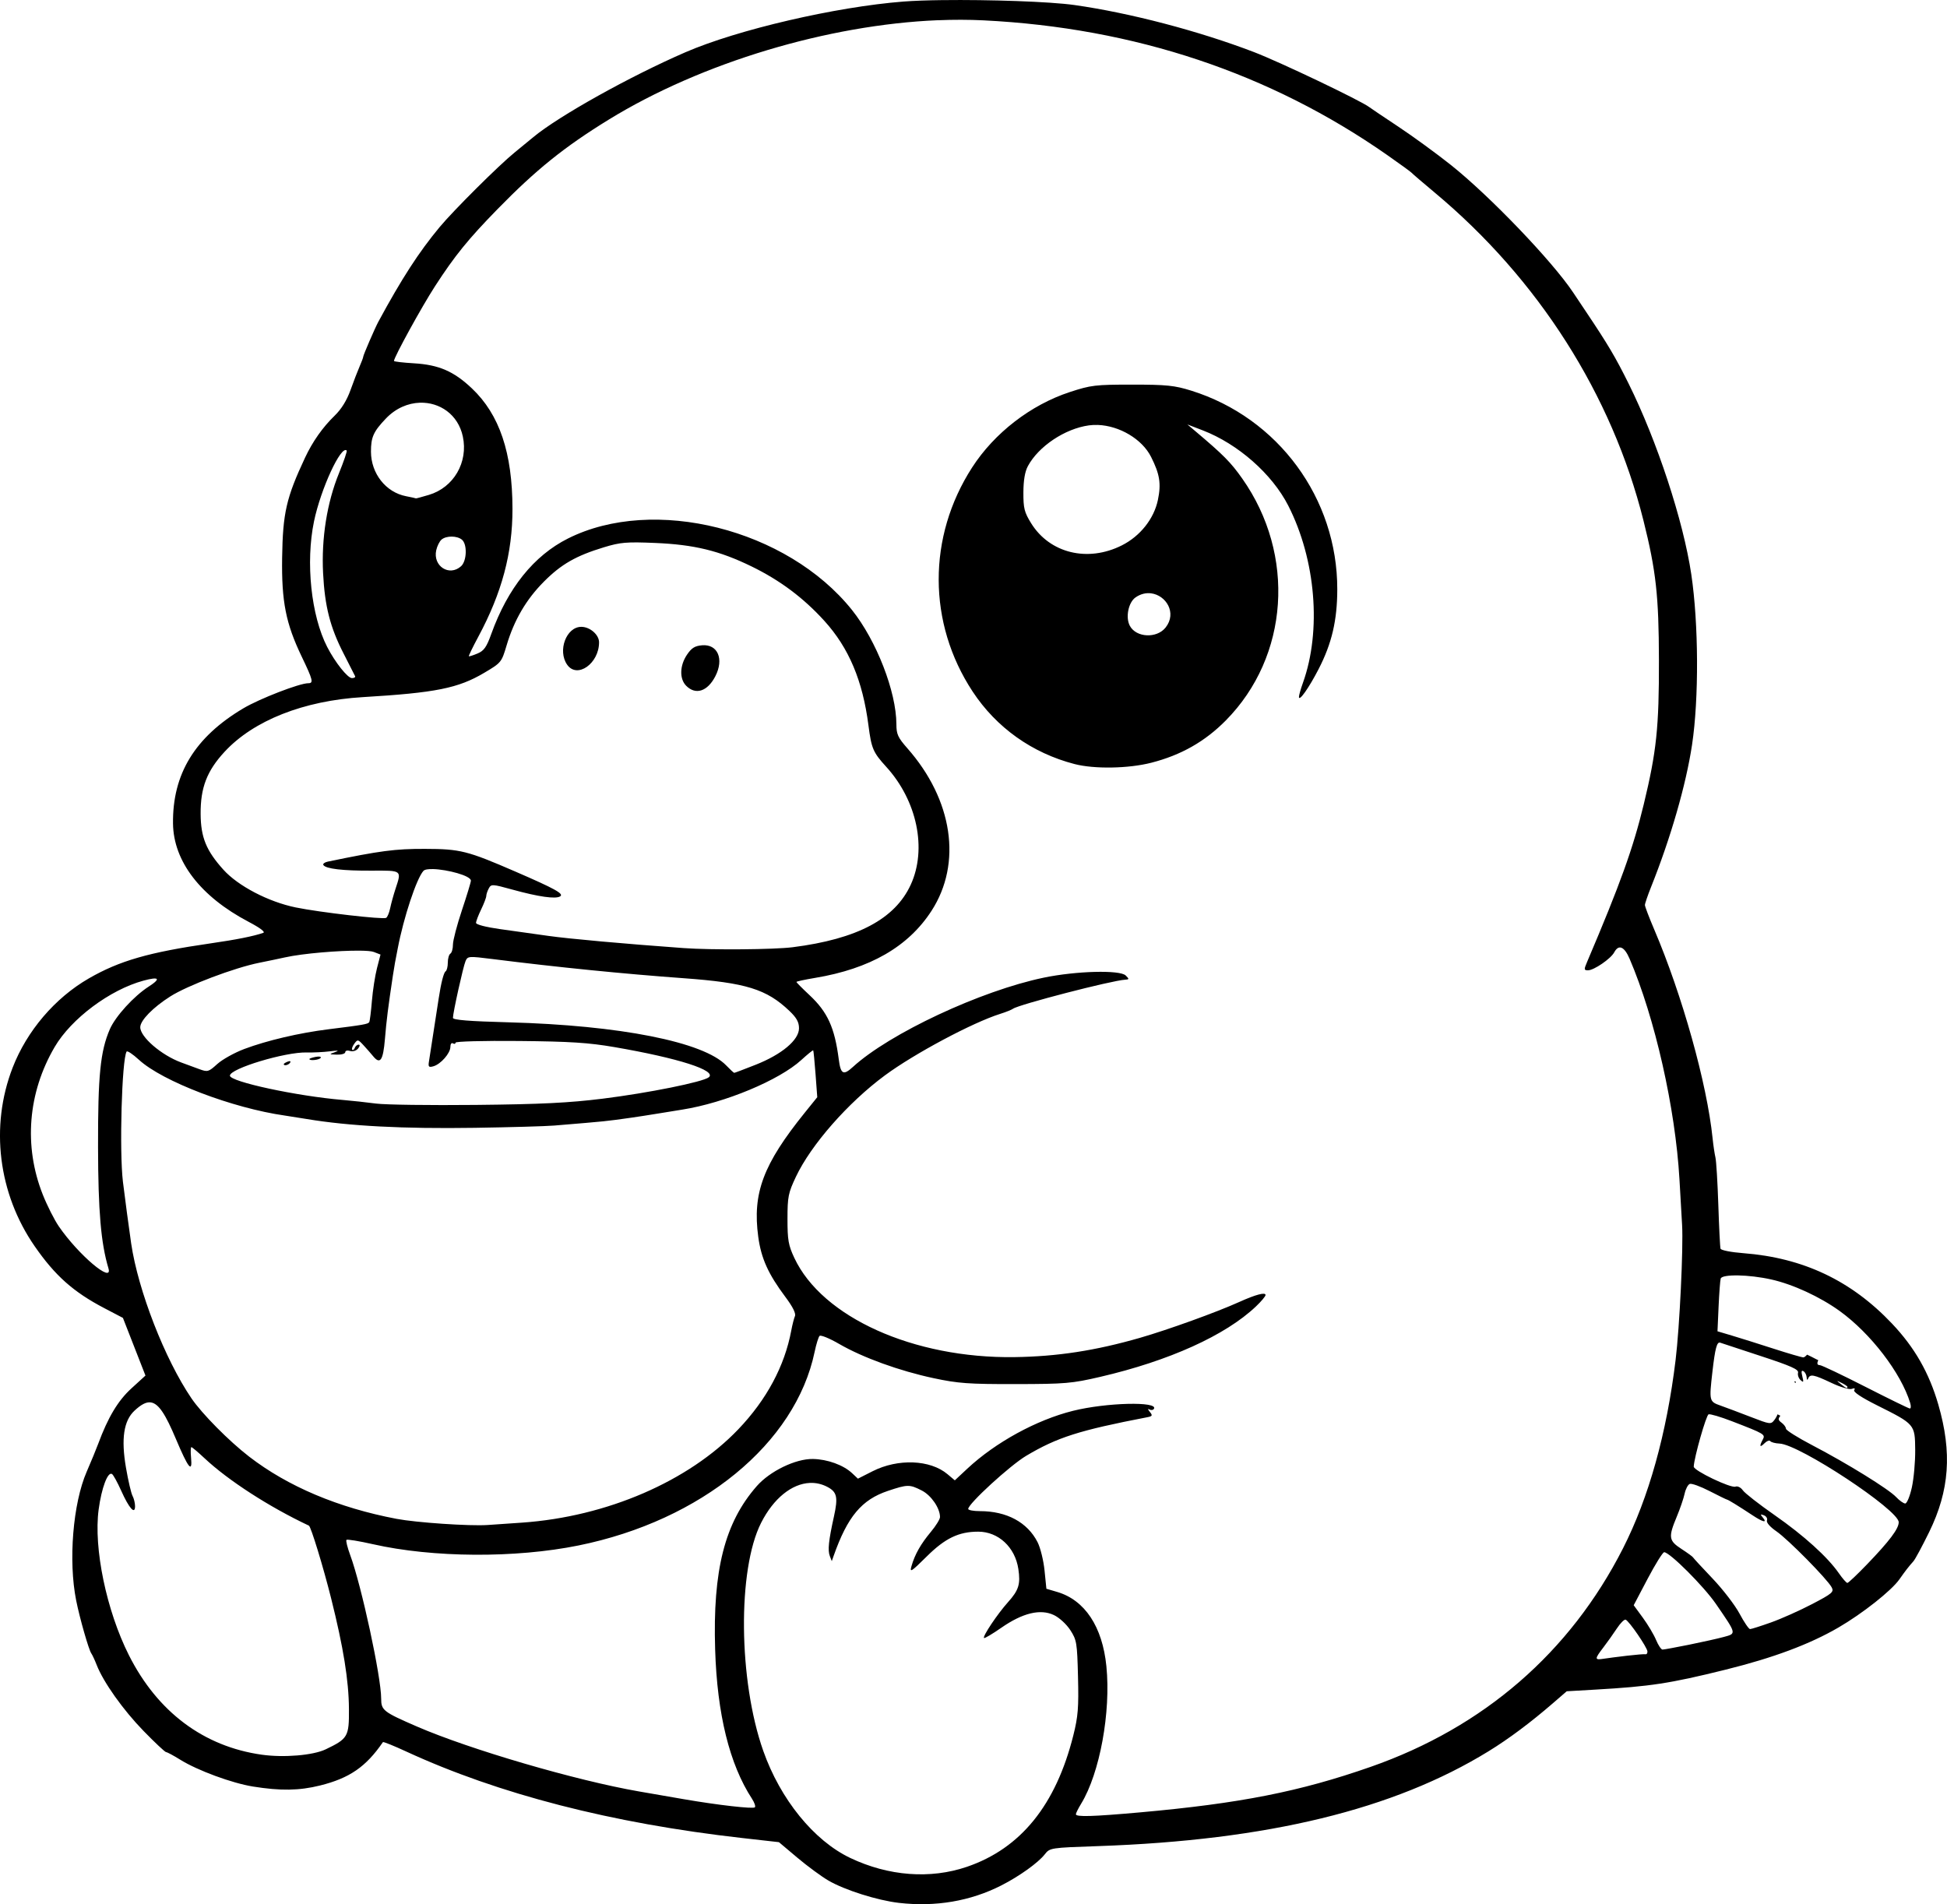 <?xml version="1.0" encoding="UTF-8" standalone="no"?>
<!-- Created with Inkscape (http://www.inkscape.org/) -->

<svg
   width="200.956mm"
   height="196.553mm"
   viewBox="0 0 200.956 196.553"
   version="1.1"
   id="svg1"
   xml:space="preserve"
   xmlns="http://www.w3.org/2000/svg"
   xmlns:svg="http://www.w3.org/2000/svg"><defs
     id="defs1" /><g
     id="layer1"
     transform="translate(-169.226,288.447)"><path
       id="path166"
       style="fill:#000000"
       d="m 266.524,-288.437 c -1.588,0.02 -3.006,0.069 -4.057,0.151 -6.998,0.547 -17.112,2.899 -22.49,5.23 -5.714,2.476 -13.08,6.585 -15.695,8.756 -0.453,0.376 -1.335,1.1 -1.96,1.609 -1.636,1.333 -6.291,5.967 -7.717,7.682 -2.146,2.582 -3.921,5.323 -6.331,9.78 -0.35,0.648 -1.558,3.443 -1.558,3.606 0,0.083 -0.165,0.526 -0.366,0.984 -0.202,0.459 -0.627,1.562 -0.945,2.453 -0.381,1.067 -0.94,1.969 -1.638,2.646 -1.241,1.203 -2.275,2.671 -3.055,4.334 -1.937,4.136 -2.297,5.707 -2.366,10.319 -0.067,4.542 0.379,6.796 2.026,10.229 1.158,2.415 1.236,2.735 0.669,2.735 -0.9,0 -5.022,1.595 -6.702,2.594 -4.996,2.968 -7.321,6.781 -7.255,11.899 0.05,3.896 2.843,7.526 7.795,10.132 1.187,0.624 1.763,1.058 1.518,1.143 -1.026,0.352 -2.756,0.698 -5.423,1.083 -6.363,0.918 -9.417,1.797 -12.578,3.619 -3.494,2.014 -6.396,5.415 -7.868,9.219 -2.344,6.056 -1.486,12.992 2.277,18.425 2.107,3.042 3.994,4.721 7.176,6.387 l 1.933,1.012 1.163,2.976 1.163,2.976 -1.451,1.326 c -1.39,1.27 -2.415,2.983 -3.435,5.739 -0.199,0.539 -0.731,1.827 -1.181,2.863 -1.42,3.271 -1.903,9.188 -1.085,13.286 0.368,1.841 1.303,5.108 1.564,5.468 0.106,0.146 0.355,0.681 0.554,1.191 0.696,1.784 2.732,4.65 4.839,6.813 1.169,1.201 2.216,2.183 2.326,2.183 0.11,0 0.774,0.357 1.475,0.793 1.774,1.103 5.326,2.411 7.491,2.76 2.844,0.457 4.773,0.427 6.927,-0.109 3.039,-0.756 4.739,-1.929 6.486,-4.476 0.04,-0.059 1.117,0.375 2.392,0.964 9.546,4.406 21.228,7.415 34.687,8.935 l 3.793,0.428 1.895,1.597 c 1.042,0.879 2.49,1.944 3.218,2.368 1.683,0.98 5.058,2.048 7.276,2.302 3.787,0.434 7.385,-0.181 10.574,-1.806 1.856,-0.946 3.785,-2.327 4.474,-3.203 0.53,-0.674 0.574,-0.681 5.509,-0.851 17.481,-0.602 30.504,-3.766 40.297,-9.79 2.098,-1.291 4.325,-2.954 6.657,-4.971 l 1.413,-1.222 2.91,-0.168 c 5.742,-0.331 7.721,-0.634 13.494,-2.064 4.922,-1.22 8.664,-2.618 11.642,-4.35 2.482,-1.443 5.462,-3.798 6.285,-4.967 0.641,-0.91 0.961,-1.321 1.452,-1.87 0.181,-0.202 0.911,-1.558 1.624,-3.015 2.099,-4.292 2.38,-8.205 0.945,-13.158 -0.952,-3.286 -2.445,-5.896 -4.786,-8.366 -4.205,-4.438 -9.17,-6.788 -15.343,-7.263 -1.264,-0.097 -2.302,-0.302 -2.351,-0.464 -0.048,-0.159 -0.151,-2.195 -0.227,-4.523 -0.077,-2.328 -0.211,-4.531 -0.298,-4.895 -0.087,-0.364 -0.219,-1.257 -0.294,-1.984 -0.577,-5.631 -3.129,-14.758 -6.028,-21.555 -0.526,-1.233 -0.956,-2.364 -0.956,-2.514 -4.2e-4,-0.15 0.285,-0.987 0.634,-1.86 2.033,-5.085 3.61,-10.558 4.231,-14.684 0.715,-4.75 0.68,-12.497 -0.079,-17.595 -0.823,-5.531 -3.53,-13.764 -6.472,-19.69 -1.357,-2.733 -2.113,-4.011 -4.377,-7.39 -0.522,-0.779 -1.127,-1.684 -1.345,-2.012 -2.148,-3.228 -8.612,-9.97 -12.614,-13.156 -1.481,-1.179 -3.921,-2.958 -5.424,-3.954 -1.503,-0.996 -2.851,-1.903 -2.997,-2.017 -0.838,-0.654 -9.217,-4.655 -11.906,-5.685 -5.704,-2.184 -12.793,-4.043 -18.521,-4.856 -2.554,-0.362 -8.85,-0.568 -13.614,-0.509 z m -0.502,2.08 c 1.613,-0.067 3.19,-0.065 4.716,0.01 15.578,0.774 29.572,5.445 41.679,13.912 1.31,0.916 2.441,1.739 2.514,1.829 0.073,0.09 1.144,1.009 2.381,2.042 10.701,8.936 18.286,20.852 21.539,33.839 1.297,5.18 1.586,7.777 1.599,14.42 0.014,6.941 -0.248,9.426 -1.566,14.88 -1.095,4.528 -2.423,8.221 -5.851,16.275 -0.333,0.782 -0.324,0.86 0.098,0.86 0.611,0 2.351,-1.193 2.706,-1.857 0.456,-0.851 1.04,-0.606 1.585,0.667 2.618,6.107 4.722,15.413 5.146,22.754 0.084,1.455 0.207,3.585 0.273,4.733 0.136,2.354 -0.257,10.515 -0.67,13.92 -0.919,7.582 -2.772,14.221 -5.428,19.447 -5.468,10.757 -14.382,18.478 -26.045,22.557 -7.316,2.559 -13.496,3.779 -23.812,4.7 -4.881,0.436 -6.615,0.486 -6.614,0.193 5.4e-4,-0.109 0.246,-0.6 0.545,-1.091 1.923,-3.155 3.078,-9.447 2.603,-14.189 -0.409,-4.087 -2.223,-6.825 -5.079,-7.667 l -1.113,-0.328 -0.191,-1.886 c -0.105,-1.037 -0.429,-2.352 -0.72,-2.922 -1.049,-2.057 -3.182,-3.205 -5.953,-3.205 -0.663,0 -1.206,-0.102 -1.206,-0.226 0,-0.536 4.322,-4.496 5.986,-5.485 3.213,-1.909 5.455,-2.624 12.492,-3.981 0.538,-0.104 0.573,-0.176 0.265,-0.556 -0.213,-0.263 -0.23,-0.362 -0.042,-0.25 0.172,0.103 0.383,0.074 0.468,-0.064 0.483,-0.781 -4.917,-0.647 -8.35,0.208 -3.769,0.938 -8.002,3.255 -10.915,5.975 l -1.286,1.201 -0.758,-0.638 c -1.781,-1.498 -5.105,-1.629 -7.727,-0.302 l -1.515,0.767 -0.597,-0.561 c -0.903,-0.848 -2.551,-1.446 -4.053,-1.471 -1.78,-0.03 -4.436,1.256 -5.793,2.804 -3.303,3.769 -4.549,8.659 -4.294,16.866 0.207,6.67 1.484,11.848 3.801,15.402 0.257,0.394 0.392,0.792 0.3,0.885 -0.184,0.184 -3.829,-0.233 -7.35,-0.841 -1.237,-0.214 -3.321,-0.575 -4.63,-0.802 -6.495,-1.128 -17.444,-4.331 -22.908,-6.701 -3.467,-1.504 -3.683,-1.672 -3.683,-2.875 0,-2.253 -2.027,-11.65 -3.198,-14.825 -0.289,-0.783 -0.462,-1.487 -0.385,-1.564 0.077,-0.077 1.303,0.124 2.725,0.446 6.186,1.403 14.699,1.456 21.22,0.134 12.698,-2.575 22.401,-10.53 24.376,-19.984 0.163,-0.782 0.392,-1.523 0.507,-1.647 0.116,-0.124 1.026,0.247 2.022,0.825 2.437,1.412 6.217,2.783 9.749,3.536 2.54,0.542 3.618,0.619 8.467,0.611 5.124,-0.008 5.803,-0.066 8.731,-0.746 7.103,-1.649 12.93,-4.283 16.073,-7.268 0.546,-0.518 0.992,-1.05 0.992,-1.181 0,-0.317 -1.022,-0.046 -2.719,0.721 -2.338,1.057 -7.342,2.864 -10.245,3.7 -4.603,1.324 -8.543,1.929 -12.965,1.99 -10.402,0.142 -19.834,-4.111 -22.706,-10.239 -0.614,-1.31 -0.709,-1.851 -0.707,-4.027 0.002,-2.288 0.08,-2.678 0.868,-4.346 1.561,-3.304 5.378,-7.654 9.184,-10.467 3.036,-2.244 9.053,-5.455 11.906,-6.353 0.582,-0.183 1.177,-0.422 1.323,-0.529 0.586,-0.433 10.193,-2.921 11.576,-2.998 0.417,-0.023 0.423,-0.066 0.055,-0.432 -0.594,-0.592 -5.105,-0.474 -8.456,0.221 -6.501,1.349 -15.925,5.759 -19.708,9.221 -0.983,0.9 -1.257,0.752 -1.455,-0.787 -0.424,-3.283 -1.154,-4.885 -3.023,-6.633 -0.74,-0.692 -1.346,-1.303 -1.346,-1.357 0,-0.054 0.863,-0.241 1.918,-0.417 5.67,-0.942 9.629,-3.222 12.023,-6.923 3.177,-4.911 2.203,-11.455 -2.498,-16.788 -0.968,-1.098 -1.124,-1.443 -1.126,-2.472 -0.005,-3.358 -2.06,-8.643 -4.588,-11.801 -6.689,-8.355 -20.466,-11.818 -29.315,-7.369 -3.517,1.768 -6.209,5.121 -7.911,9.854 -0.487,1.356 -0.754,1.735 -1.419,2.013 -0.45,0.189 -0.852,0.317 -0.893,0.284 -0.041,-0.032 0.397,-0.938 0.974,-2.013 2.438,-4.543 3.532,-8.636 3.527,-13.199 -0.006,-5.794 -1.337,-9.74 -4.194,-12.442 -1.867,-1.766 -3.412,-2.433 -5.987,-2.585 -1.128,-0.067 -2.051,-0.176 -2.051,-0.242 0,-0.378 2.869,-5.602 4.235,-7.711 2.043,-3.154 3.421,-4.854 6.438,-7.944 3.985,-4.081 6.915,-6.441 11.493,-9.255 9.613,-5.909 22.673,-9.79 33.965,-10.262 z m 20.069,37.612 c -3.814,-0.002 -4.264,0.052 -6.444,0.766 -4.033,1.322 -7.786,4.22 -10.088,7.789 -4.616,7.159 -4.594,16.06 0.055,23.124 2.453,3.726 6.144,6.353 10.523,7.487 2.037,0.528 5.554,0.468 7.909,-0.134 3.079,-0.787 5.546,-2.187 7.702,-4.369 6.524,-6.602 7.237,-17.1 1.695,-24.966 -1.187,-1.685 -1.938,-2.443 -4.87,-4.917 l -0.794,-0.67 1.587,0.611 c 3.635,1.399 7.156,4.497 8.824,7.766 2.845,5.577 3.452,12.906 1.514,18.302 -0.229,0.637 -0.413,1.292 -0.41,1.455 0.01,0.506 1.026,-0.935 2.029,-2.878 1.363,-2.639 1.924,-5.034 1.929,-8.234 0.016,-9.391 -6.099,-17.709 -15.077,-20.511 -1.72,-0.537 -2.531,-0.62 -6.085,-0.622 z m -73.531,1.867 c 2.032,-0.067 3.947,1.198 4.437,3.489 0.569,2.664 -0.946,5.266 -3.509,6.027 -0.722,0.214 -1.32,0.376 -1.33,0.359 -0.01,-0.017 -0.472,-0.118 -1.027,-0.225 -2.08,-0.403 -3.608,-2.342 -3.616,-4.59 -0.005,-1.503 0.257,-2.085 1.547,-3.434 1.019,-1.066 2.28,-1.586 3.499,-1.626 z m 69.992,2.295 c 2.208,0.086 4.547,1.445 5.48,3.298 0.899,1.785 1.054,2.76 0.706,4.439 -0.404,1.947 -1.828,3.742 -3.725,4.695 -3.528,1.773 -7.443,0.814 -9.364,-2.292 -0.699,-1.13 -0.801,-1.54 -0.795,-3.171 0.005,-1.258 0.157,-2.151 0.464,-2.72 1.101,-2.045 3.831,-3.867 6.3,-4.205 0.306,-0.042 0.619,-0.056 0.934,-0.043 z M 205.01,-241.941 c 0.061,0.061 -0.3,1.118 -0.801,2.349 -1.232,3.022 -1.819,6.712 -1.637,10.293 0.175,3.442 0.726,5.604 2.128,8.334 0.597,1.164 1.127,2.206 1.177,2.315 0.05,0.109 -0.097,0.198 -0.327,0.198 -0.445,0 -1.735,-1.623 -2.553,-3.214 -1.662,-3.23 -2.24,-8.726 -1.362,-12.96 0.693,-3.344 2.794,-7.897 3.376,-7.316 z m 10.84,8.883 c 0.4,0.003 0.8,0.109 1.052,0.318 0.566,0.47 0.511,2.197 -0.086,2.738 -1.213,1.098 -2.927,-0.004 -2.565,-1.65 0.095,-0.432 0.344,-0.928 0.553,-1.102 0.248,-0.206 0.646,-0.307 1.046,-0.304 z m 17.882,0.639 c 0.738,-0.063 1.632,-0.045 3.108,0.017 4.034,0.169 6.631,0.801 9.96,2.424 2.931,1.429 5.36,3.246 7.511,5.618 2.53,2.79 3.955,6.167 4.55,10.781 0.309,2.397 0.479,2.796 1.827,4.274 3.193,3.501 4.233,8.478 2.542,12.172 -1.625,3.549 -5.522,5.615 -12.189,6.461 -1.934,0.245 -8.388,0.296 -11.252,0.089 -6.161,-0.446 -11.825,-0.957 -13.957,-1.258 -1.419,-0.2 -3.681,-0.518 -5.027,-0.706 -1.424,-0.199 -2.447,-0.465 -2.447,-0.637 0,-0.163 0.238,-0.789 0.529,-1.391 0.291,-0.602 0.529,-1.228 0.529,-1.39 0,-0.162 0.116,-0.511 0.258,-0.776 0.247,-0.461 0.348,-0.457 2.447,0.122 2.702,0.745 4.46,0.994 4.922,0.696 0.41,-0.264 -0.527,-0.783 -4.608,-2.551 -4.996,-2.165 -5.701,-2.342 -9.369,-2.351 -3.062,-0.008 -4.596,0.194 -9.999,1.314 -0.333,0.069 -0.543,0.228 -0.466,0.352 0.242,0.391 2.013,0.599 4.969,0.583 3.182,-0.017 3.117,-0.067 2.477,1.877 -0.205,0.624 -0.452,1.519 -0.549,1.991 -0.097,0.471 -0.284,0.923 -0.415,1.004 -0.304,0.188 -6.86,-0.568 -9.339,-1.077 -2.814,-0.578 -5.945,-2.212 -7.46,-3.894 -1.775,-1.971 -2.334,-3.337 -2.351,-5.754 -0.019,-2.709 0.647,-4.443 2.466,-6.412 2.99,-3.237 8.16,-5.282 14.279,-5.648 7.515,-0.449 9.837,-0.915 12.53,-2.511 1.752,-1.038 1.784,-1.078 2.309,-2.84 0.778,-2.612 2.019,-4.732 3.844,-6.567 1.792,-1.802 3.314,-2.673 6.194,-3.548 0.855,-0.26 1.439,-0.403 2.177,-0.466 z m 54.296,5.216 c 1.545,0.191 2.697,2.013 1.508,3.525 -0.909,1.156 -3.039,1.057 -3.696,-0.171 -0.462,-0.864 -0.153,-2.412 0.585,-2.929 0.53,-0.371 1.088,-0.489 1.603,-0.425 z m -58.804,3.46 c -1.55,0 -2.47,2.466 -1.459,3.91 1.03,1.47 3.292,-0.119 3.292,-2.314 0,-0.78 -0.937,-1.596 -1.833,-1.596 z m 12.466,1.904 c -0.749,0.063 -1.09,0.277 -1.562,0.98 -0.753,1.121 -0.785,2.492 -0.075,3.202 0.979,0.979 2.195,0.583 3.002,-0.979 0.92,-1.78 0.255,-3.339 -1.365,-3.203 z m -27.77,23.099 c 1.452,0.04 3.908,0.678 3.908,1.198 0,0.157 -0.417,1.531 -0.926,3.053 -0.509,1.522 -0.926,3.117 -0.926,3.542 0,0.426 -0.119,0.848 -0.265,0.937 -0.146,0.09 -0.265,0.507 -0.265,0.926 0,0.419 -0.103,0.827 -0.229,0.905 -0.195,0.121 -0.469,1.194 -0.713,2.799 -0.033,0.218 -0.254,1.647 -0.49,3.175 -0.237,1.528 -0.472,3.049 -0.522,3.38 -0.076,0.503 10e-4,0.576 0.469,0.442 0.759,-0.217 1.75,-1.35 1.75,-2 0,-0.292 0.119,-0.456 0.265,-0.366 0.146,0.09 0.265,0.058 0.265,-0.071 0,-0.132 2.865,-0.208 6.548,-0.173 5.29,0.05 7.184,0.172 9.856,0.631 6.592,1.134 10.592,2.414 9.737,3.115 -0.588,0.482 -6.253,1.624 -10.945,2.207 -3.498,0.434 -6.368,0.576 -13.08,0.645 -4.729,0.049 -9.373,-0.013 -10.319,-0.139 -0.946,-0.126 -2.494,-0.294 -3.44,-0.374 -4.766,-0.402 -11.642,-1.883 -11.642,-2.508 0,-0.731 5.713,-2.455 7.929,-2.393 0.659,0.018 1.735,-0.035 2.39,-0.118 0.867,-0.11 1.011,-0.088 0.529,0.083 -0.637,0.225 -0.63,0.235 0.198,0.26 0.473,0.015 0.86,-0.1 0.86,-0.256 0,-0.155 0.221,-0.213 0.492,-0.127 0.284,0.09 0.633,-0.014 0.826,-0.246 0.2,-0.241 0.224,-0.403 0.059,-0.403 -0.151,0 -0.328,0.149 -0.393,0.331 -0.065,0.182 -0.184,0.271 -0.265,0.198 -0.081,-0.073 0.015,-0.353 0.212,-0.623 0.344,-0.471 0.384,-0.464 0.97,0.174 0.336,0.366 0.765,0.855 0.953,1.087 0.747,0.924 1.053,0.488 1.241,-1.761 0.161,-1.938 0.323,-3.226 0.822,-6.548 0.076,-0.509 0.174,-1.105 0.217,-1.323 0.043,-0.218 0.169,-0.873 0.28,-1.455 0.609,-3.206 1.941,-7.229 2.654,-8.017 0.132,-0.146 0.505,-0.199 0.989,-0.186 z m -7.574,8.422 c 0.708,0.007 1.237,0.049 1.46,0.135 l 0.694,0.268 -0.362,1.397 c -0.199,0.768 -0.436,2.295 -0.527,3.393 -0.09,1.098 -0.213,2.08 -0.274,2.184 -0.121,0.205 -0.619,0.293 -4.194,0.736 -3.018,0.374 -6.363,1.157 -8.708,2.039 -1.006,0.378 -2.258,1.075 -2.782,1.549 -0.91,0.822 -0.994,0.846 -1.875,0.521 -0.507,-0.187 -1.34,-0.493 -1.849,-0.68 -2.053,-0.755 -4.242,-2.644 -4.226,-3.646 0.011,-0.704 1.311,-2.034 3.099,-3.171 1.777,-1.131 6.623,-2.964 9.197,-3.478 0.873,-0.175 2.064,-0.423 2.646,-0.553 1.851,-0.412 5.577,-0.714 7.7,-0.693 z m 11.481,0.663 c 0.365,-0.028 1.018,0.05 2.287,0.21 6.693,0.842 13.466,1.521 19.674,1.972 6.429,0.467 8.554,1.124 10.914,3.373 0.744,0.709 0.992,1.158 0.992,1.796 0,1.206 -1.771,2.696 -4.475,3.764 -1.162,0.459 -2.156,0.835 -2.209,0.835 -0.053,0 -0.428,-0.346 -0.833,-0.769 -2.322,-2.424 -10.983,-4.139 -22.447,-4.446 -4.075,-0.109 -5.755,-0.243 -5.755,-0.458 0,-0.527 1.054,-5.281 1.297,-5.851 0.113,-0.265 0.189,-0.398 0.554,-0.426 z m -32.84,2.224 c 0.683,-0.084 0.557,0.198 -0.405,0.816 -1.541,0.99 -3.445,3.079 -4.021,4.412 -0.98,2.265 -1.231,4.778 -1.215,12.171 0.013,6.6 0.297,9.907 1.073,12.502 0.495,1.657 -3.104,-1.386 -5.123,-4.331 -0.461,-0.672 -1.205,-2.145 -1.653,-3.273 -1.987,-5.002 -1.543,-10.517 1.225,-15.241 1.717,-2.93 5.703,-5.908 9.166,-6.848 0.407,-0.11 0.724,-0.179 0.952,-0.207 z m 68.173,7.406 c 0.035,0.039 0.143,1.143 0.241,2.453 l 0.177,2.381 -1.281,1.587 c -4.303,5.334 -5.42,8.313 -4.809,12.828 0.301,2.221 1.031,3.84 2.796,6.198 0.766,1.024 1.108,1.709 0.99,1.984 -0.099,0.231 -0.269,0.897 -0.377,1.479 -0.684,3.672 -2.544,7.142 -5.466,10.201 -5.139,5.379 -13.578,9.024 -22.311,9.636 -1.237,0.087 -2.844,0.197 -3.572,0.246 -1.863,0.124 -7.346,-0.247 -9.393,-0.636 -6.016,-1.143 -11.207,-3.334 -15.214,-6.423 -2.081,-1.605 -4.868,-4.421 -5.951,-6.012 -2.748,-4.039 -5.507,-11.126 -6.225,-15.988 -0.202,-1.37 -0.678,-4.928 -0.851,-6.37 -0.381,-3.178 -0.115,-12.613 0.379,-13.439 0.069,-0.116 0.642,0.265 1.273,0.846 2.416,2.227 9.653,4.992 15.079,5.761 0.437,0.062 1.449,0.222 2.249,0.356 4.354,0.727 9.95,1.02 17.33,0.907 3.638,-0.056 7.329,-0.161 8.202,-0.234 5.593,-0.465 5.223,-0.427 8.004,-0.819 0.546,-0.077 1.766,-0.266 2.712,-0.421 0.946,-0.155 2.077,-0.339 2.514,-0.408 4.396,-0.698 9.995,-3.033 12.276,-5.12 0.64,-0.586 1.192,-1.033 1.227,-0.994 z m -50.927,0.648 c -0.093,-0.018 -0.24,-0.013 -0.42,0.022 -0.359,0.069 -0.654,0.171 -0.654,0.226 0,0.205 1.032,0.094 1.167,-0.125 0.038,-0.062 -5.1e-4,-0.105 -0.093,-0.123 z m -3.062,0.475 c -0.044,-0.018 -0.13,-0.007 -0.247,0.038 -0.226,0.087 -0.411,0.204 -0.411,0.261 0,0.214 0.505,0.094 0.66,-0.158 0.046,-0.075 0.043,-0.124 -0.002,-0.142 z m 149.455,22.106 c 0.999,0.018 2.269,0.161 3.426,0.42 2.239,0.502 5.026,1.789 7.064,3.262 3.194,2.31 6.319,6.385 7.263,9.474 0.1,0.327 0.084,0.589 -0.035,0.582 -0.119,-0.007 -2.181,-1.015 -4.582,-2.239 -2.401,-1.224 -4.514,-2.231 -4.696,-2.236 -0.306,-0.009 -0.313,-0.177 -0.174,-0.516 -0.07,-0.032 -0.139,-0.064 -0.211,-0.1 -0.309,-0.159 -0.62,-0.323 -0.937,-0.469 -0.149,0.164 -0.292,0.282 -0.386,0.282 -0.166,0 -1.561,-0.407 -3.1,-0.905 -1.539,-0.498 -3.466,-1.104 -4.282,-1.347 l -1.483,-0.441 0.114,-2.556 c 0.063,-1.405 0.161,-2.704 0.218,-2.886 0.075,-0.237 0.803,-0.342 1.802,-0.324 z m -1.855,6.942 c 0.168,0.059 2.07,0.686 4.226,1.393 3.091,1.014 3.897,1.375 3.811,1.705 -0.06,0.231 0.055,0.574 0.257,0.762 0.309,0.288 0.338,0.228 0.186,-0.378 -0.128,-0.509 -0.092,-0.666 0.122,-0.533 0.167,0.103 0.313,0.389 0.324,0.635 0.013,0.275 0.072,0.32 0.154,0.116 0.196,-0.486 0.571,-0.415 2.408,0.454 0.932,0.441 1.848,0.711 2.094,0.617 0.284,-0.109 0.373,-0.065 0.253,0.129 -0.116,0.187 0.746,0.762 2.34,1.559 3.929,1.964 3.93,1.964 3.954,4.61 0.011,1.223 -0.145,2.968 -0.347,3.878 -0.202,0.91 -0.508,1.654 -0.681,1.654 -0.173,0 -0.597,-0.3 -0.941,-0.666 -0.777,-0.827 -5.058,-3.472 -8.66,-5.352 -1.492,-0.778 -2.712,-1.545 -2.712,-1.704 0,-0.159 -0.204,-0.438 -0.453,-0.621 -0.363,-0.266 -0.374,-0.396 -0.121,-0.714 -0.098,-0.051 -0.196,-0.101 -0.294,-0.15 -0.049,0.143 -0.147,0.35 -0.319,0.577 -0.365,0.482 -0.441,0.473 -2.439,-0.301 -1.134,-0.439 -2.539,-0.968 -3.121,-1.174 -1.178,-0.417 -1.188,-0.459 -0.838,-3.521 0.274,-2.393 0.461,-3.091 0.797,-2.973 z m 12.103,3.968 c 0.011,-0.016 0.154,0.052 0.44,0.191 0.327,0.159 0.595,0.344 0.595,0.411 0,0.202 -0.137,0.144 -0.677,-0.288 -0.247,-0.198 -0.369,-0.298 -0.358,-0.314 z m -4.308,0.057 c -0.042,-0.042 -0.101,-0.021 -0.162,0.042 0.056,0.028 0.111,0.056 0.167,0.084 0.005,-0.047 0.021,-0.1 -0.005,-0.126 z m -169.773,2.142 c 0.818,0.114 1.532,1.265 2.582,3.755 1.287,3.053 1.728,3.601 1.571,1.95 -0.057,-0.601 -0.042,-1.091 0.035,-1.089 0.077,0.002 0.686,0.518 1.355,1.145 2.445,2.294 6.695,5.039 10.774,6.959 0.21,0.099 1.479,4.252 2.291,7.495 1.273,5.083 1.821,8.484 1.841,11.419 0.02,2.863 -0.101,3.073 -2.397,4.175 -1.297,0.622 -4.306,0.876 -6.589,0.556 -6.003,-0.842 -10.775,-4.414 -13.727,-10.276 -2.315,-4.597 -3.654,-11.047 -3.121,-15.032 0.298,-2.227 0.941,-3.938 1.378,-3.667 0.133,0.082 0.561,0.858 0.949,1.724 0.819,1.825 1.431,2.509 1.431,1.597 0,-0.318 -0.117,-0.798 -0.26,-1.065 -0.143,-0.267 -0.448,-1.575 -0.677,-2.905 -0.515,-2.986 -0.235,-4.855 0.882,-5.891 0.662,-0.614 1.19,-0.919 1.682,-0.851 z m 160.785,1.23 c 0.165,-0.055 1.239,0.262 2.386,0.705 3.405,1.313 3.49,1.364 3.202,1.903 -0.381,0.711 -0.306,0.864 0.182,0.376 0.239,-0.239 0.507,-0.337 0.595,-0.218 0.088,0.12 0.517,0.234 0.953,0.252 2.051,0.087 12.303,6.854 12.303,8.12 0,0.672 -0.948,1.932 -3.271,4.347 -1.015,1.055 -1.928,1.918 -2.029,1.918 -0.101,0 -0.493,-0.446 -0.872,-0.992 -1.17,-1.688 -3.623,-3.906 -6.644,-6.011 -1.592,-1.109 -3.062,-2.257 -3.269,-2.551 -0.211,-0.302 -0.544,-0.47 -0.763,-0.386 -0.481,0.185 -4.324,-1.657 -4.309,-2.066 0.034,-0.922 1.281,-5.314 1.534,-5.398 z m -92.776,7.081 c 0.613,-0.028 1.22,0.1 1.797,0.398 1.02,0.528 1.144,1.068 0.7,3.072 -0.549,2.48 -0.653,3.48 -0.425,4.074 l 0.203,0.529 0.187,-0.529 c 1.436,-4.074 2.89,-5.814 5.617,-6.726 2.023,-0.676 2.226,-0.678 3.488,-0.034 0.97,0.495 1.878,1.819 1.878,2.74 0,0.219 -0.424,0.906 -0.942,1.526 -1.046,1.252 -1.654,2.325 -1.999,3.528 -0.205,0.716 -0.041,0.612 1.573,-0.989 1.896,-1.881 3.304,-2.559 5.313,-2.558 2.081,9.1e-4 3.804,1.603 4.141,3.852 0.235,1.57 0.042,2.189 -1.073,3.431 -1.075,1.197 -2.638,3.53 -2.474,3.694 0.06,0.06 0.862,-0.415 1.783,-1.056 2.205,-1.534 4.034,-1.977 5.432,-1.314 0.558,0.265 1.298,0.944 1.694,1.554 0.661,1.02 0.708,1.304 0.795,4.826 0.079,3.168 0.005,4.093 -0.481,6.032 -1.802,7.194 -5.431,11.678 -10.984,13.574 -3.781,1.291 -8.095,0.964 -12.039,-0.912 -3.753,-1.785 -7.218,-6.05 -8.983,-11.059 -2.561,-7.266 -2.668,-18.702 -0.222,-23.532 1.288,-2.542 3.181,-4.036 5.021,-4.121 z m 90.832,0.101 c 0.189,-0.073 1.101,0.257 2.026,0.733 0.925,0.476 1.741,0.874 1.813,0.885 0.142,0.021 1.141,0.635 2.66,1.636 1.078,0.71 1.526,0.803 1.039,0.217 -0.281,-0.338 -0.263,-0.375 0.115,-0.23 0.247,0.095 0.388,0.333 0.313,0.53 -0.082,0.213 0.313,0.667 0.977,1.124 1.205,0.83 5.245,4.926 5.703,5.782 0.254,0.475 0.064,0.638 -2.022,1.729 -1.267,0.662 -3.173,1.514 -4.237,1.892 -1.064,0.379 -2.039,0.688 -2.167,0.688 -0.128,0 -0.616,-0.717 -1.083,-1.593 -0.467,-0.876 -1.723,-2.51 -2.792,-3.632 -1.069,-1.122 -1.973,-2.102 -2.011,-2.178 -0.037,-0.076 -0.574,-0.467 -1.193,-0.869 -1.318,-0.857 -1.37,-1.208 -0.493,-3.311 0.347,-0.832 0.715,-1.908 0.819,-2.391 0.103,-0.483 0.342,-0.938 0.532,-1.01 z m -2.643,7.051 c 0.571,-0.002 4.09,3.516 5.345,5.342 2.148,3.126 2.129,3.046 0.81,3.404 -0.62,0.168 -2.241,0.53 -3.601,0.805 -1.36,0.275 -2.587,0.499 -2.725,0.499 -0.139,0 -0.438,-0.446 -0.665,-0.992 -0.227,-0.546 -0.839,-1.576 -1.361,-2.289 l -0.949,-1.297 1.441,-2.736 c 0.792,-1.505 1.56,-2.736 1.705,-2.736 z m -3.983,6.961 c 0.348,0.113 2.248,2.882 2.256,3.288 0.004,0.182 -0.083,0.309 -0.192,0.282 -0.109,-0.027 -0.972,0.042 -1.918,0.153 -0.946,0.111 -2.047,0.254 -2.447,0.317 -0.908,0.144 -0.907,0.021 0.01,-1.177 0.406,-0.53 1.031,-1.41 1.389,-1.954 0.358,-0.545 0.764,-0.953 0.902,-0.908 z" /></g></svg>
